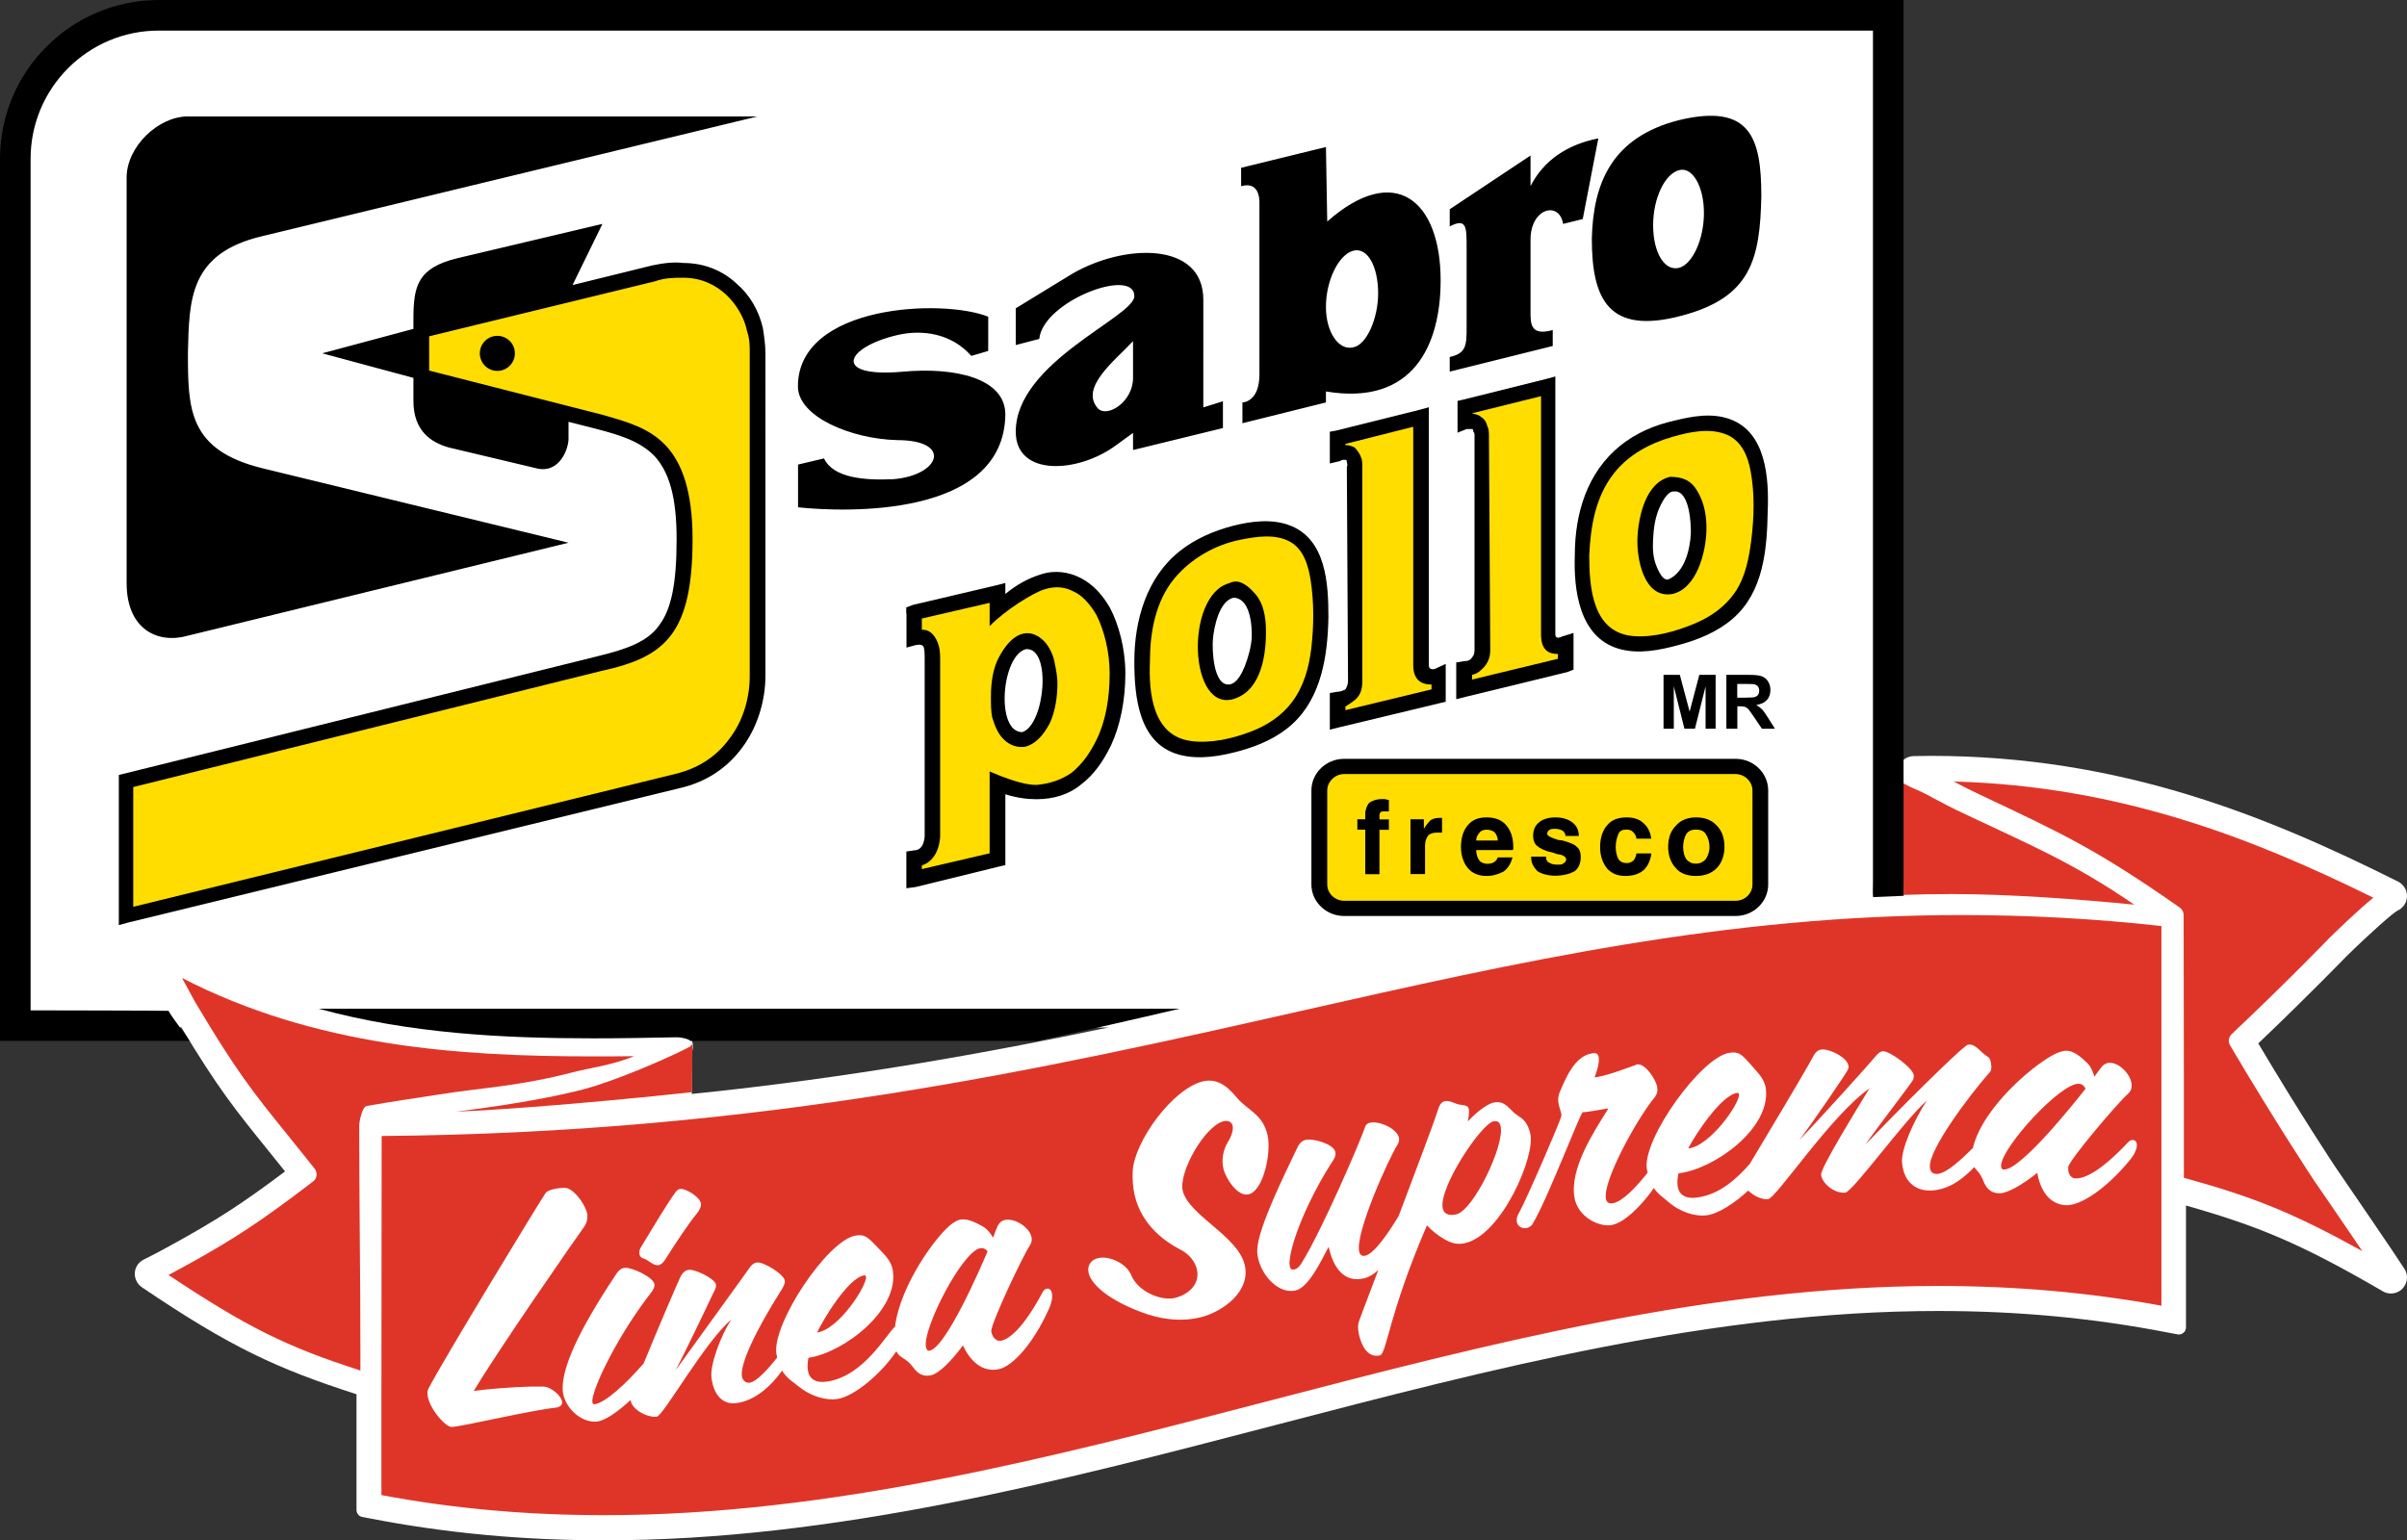 <?xml version="1.0" encoding="utf-8"?>
<!-- Generator: Adobe Illustrator 24.1.2, SVG Export Plug-In . SVG Version: 6.00 Build 0)  -->
<svg version="1.1" id="Layer_1" xmlns="http://www.w3.org/2000/svg" xmlns:xlink="http://www.w3.org/1999/xlink" x="0px" y="0px"
	 viewBox="0 0 203.77 130.44" style="enable-background:new 0 0 203.77 130.44;" xml:space="preserve">
<rect x="0" y="0" width="203.77" height="130.44" fill="#333333" stroke="none"/>
<style type="text/css">
	.st0{fill:none;stroke:#000000;stroke-width:3.046;stroke-miterlimit:10;}
	.st1{fill:none;stroke:#000000;stroke-width:3.016;stroke-miterlimit:10;}
	.st2{fill:#FFFFFF;}
	.st3{fill-rule:evenodd;clip-rule:evenodd;fill:#FFFFFF;}
	.st4{fill-rule:evenodd;clip-rule:evenodd;fill:#FFDD00;}
	.st5{fill:#FFDD00;}
	.st6{fill:#DF3528;}
	.st7{fill:#A7322B;}
	.st8{fill-rule:evenodd;clip-rule:evenodd;}
</style>
<path class="st0" d="M149.94,62.02"/>
<path class="st1" d="M149.25,58.2"/>
<path class="st2" d="M51.17,130.44c-6.93,0-13.44-0.61-19.89-1.86l-0.62-0.12c-0.28-0.05-0.48-0.3-0.48-0.59v-9.8
	c-6.71-2.17-10.57-3.92-18.17-9.06c-0.39-0.27-0.62-0.73-0.6-1.21c0.03-0.49,0.32-0.92,0.75-1.13c0.87-0.44,1.31-0.66,2.17-1.14
	c3.96-2.17,6.06-3.52,9.8-6.33c-0.41-0.51-1.43-1.78-1.43-1.78c-2.79-3.45-4.21-5.21-7.35-10.42H1.38c-0.33,0-0.6-0.27-0.6-0.6V13
	c0-7.03,5.72-12.75,12.75-12.75h146.41c0.33,0,0.6,0.27,0.6,0.6v73.41c0,0.39-0.02,0.8-0.07,1.23c0.1-0.01,0.2-0.01,0.3-0.02v-9.54
	c-0.11-0.25-0.15-0.53-0.09-0.8c0.12-0.62,0.67-1.09,1.31-1.1c0.5-0.01,0.99-0.02,1.48-0.02c16.06,0,28.5,5.12,39.55,10.65
	c0.47,0.24,0.77,0.73,0.75,1.25c-0.01,0.53-0.33,1-0.81,1.21c-0.35,0.17-2.26,1.85-4.3,3.85c-0.02,0.02-3.31,3.42-7.48,7.39
	c3.61,6.08,6.45,10.35,6.47,10.38l0.36,0.53c1.18,1.73,4.79,6.99,5.55,8.19c0.34,0.54,0.26,1.22-0.18,1.67
	c-0.25,0.26-0.61,0.41-0.97,0.41c-0.24,0-0.48-0.06-0.69-0.19c-7.04-4.1-10.65-5.55-16.66-7.26v10.32c0,0.18-0.08,0.35-0.22,0.46
	c-0.11,0.09-0.24,0.14-0.38,0.14c-0.04,0-0.07,0-0.11-0.01l-0.91-0.17c-6.28-1.22-12.62-1.81-19.36-1.81
	c-19.05,0-37.89,4.91-56.11,9.66C89.58,125.48,70.57,130.44,51.17,130.44z M58.55,92.64c13.31-1.35,25.13-3.5,35.3-5.63H40
	c3.72,0.28,7.23,0.33,10.21,0.33c2.49,0,4.97-0.04,7.06-0.09c0,0,0.04,0,0.05,0c0.62,0,1.14,0.4,1.3,1.02
	c0.07,0.29,0.04,0.58-0.06,0.85V92.64z"/>
<path class="st0" d="M149.94,62.02"/>
<path class="st3" d="M84.44,51.86v-1.66l-7.06,1.76v2.07c1.54-0.41,1.54,1.03,1.54,1.76v15c0,0,0,1.87-1.54,1.97v1.65l7.06-1.65
	v-6.52c6.18,2.8,10.16-2.38,10.16-9.21C94.59,50.83,90.4,45.75,84.44,51.86 M86.65,62.62c-1.21,0.31-2.21-1.35-2.21-3.62
	c0-2.28,0.99-4.35,2.21-4.65c1.21-0.31,2.21,1.24,2.21,3.52C88.85,60.14,87.86,62.31,86.65,62.62 M120.3,56.31v-21l-7.06,1.76v1.34
	c0.88-0.31,1.44,0,1.44,1.14l0.11,18.1c0,0.93-0.55,1.45-1.54,1.66v1.65l8.5-2.07l0.1-1.76C121.84,57.14,120.3,57.76,120.3,56.31
	 M104.63,45.13c-6.07,1.55-7.95,6-7.95,10.86c-0.11,5.38,1.43,8.69,7.84,7.04c6.06-1.56,7.17-5.28,7.28-10.76
	C111.92,47.1,110.82,43.59,104.63,45.13 M106.51,53.72c0,2.38-0.99,4.55-2.32,4.86c-1.1,0.31-2.21-1.34-2.21-3.72
	c0-2.49,1.1-4.56,2.32-4.86C105.52,49.69,106.62,51.34,106.51,53.72 M131.01,53.72v-21l-7.07,1.76v1.24
	c0.89-0.21,1.55,0.1,1.55,1.24v18.1c0,0.83-0.55,1.46-1.55,1.56v1.76l8.61-2.07v-1.75C132.55,54.56,131.01,55.17,131.01,53.72
	 M141.82,36.24c-6.07,1.45-7.83,6-7.94,10.76c-0.11,5.38,1.54,8.79,7.94,7.04c6.07-1.55,7.06-5.17,7.28-10.76
	C149.1,38.21,148,34.69,141.82,36.24 M141.49,49.69c-1.21,0.21-2.21-1.45-2.21-3.83c0-2.38,1-4.55,2.21-4.86
	c1.21-0.31,2.32,1.34,2.32,3.73C143.81,47.1,142.7,49.38,141.49,49.69"/>
<path class="st3" d="M35.67,27.96L55.3,23.1c6.07-1.45,8.94,3,8.83,6.83v27.31c0,3.72-2.1,7.76-6.73,8.89L10.62,77.52V66.14
	l40.16-9.93c5.3-1.34,7.17-2.9,7.17-10.55c0-7.66-3.09-8.79-7.17-9.93l-15.11-3.93V27.96"/>
<path class="st1" d="M149.25,58.2"/>
<path class="st4" d="M84.44,51.86v-1.66l-7.06,1.76v2.07c1.54-0.42,1.54,1.03,1.54,1.76v15c0,0,0,1.86-1.54,1.97v1.65l7.06-1.65
	v-6.52c6.18,2.79,10.16-2.38,10.16-9.21C94.59,50.82,90.4,45.75,84.44,51.86 M86.65,62.62c-1.21,0.31-2.21-1.35-2.21-3.62
	c0-2.28,0.99-4.35,2.21-4.65c1.21-0.31,2.21,1.24,2.21,3.52C88.85,60.14,87.86,62.31,86.65,62.62 M120.3,56.31v-21l-7.06,1.76v1.34
	c0.88-0.31,1.44,0,1.44,1.14l0.11,18.1c0,0.93-0.55,1.45-1.54,1.65v1.66l8.5-2.07l0.1-1.76C121.84,57.14,120.3,57.76,120.3,56.31
	 M104.63,45.13c-6.07,1.55-7.95,6-7.95,10.86c-0.11,5.38,1.43,8.69,7.84,7.04c6.06-1.55,7.17-5.28,7.28-10.76
	C111.92,47.1,110.82,43.58,104.63,45.13 M106.51,53.72c0,2.38-0.99,4.56-2.32,4.87c-1.1,0.31-2.21-1.34-2.21-3.72
	c0-2.49,1.1-4.56,2.32-4.86C105.52,49.69,106.62,51.34,106.51,53.72 M131.01,53.72v-21l-7.07,1.76v1.24
	c0.89-0.21,1.55,0.1,1.55,1.24v18.1c0,0.83-0.55,1.45-1.55,1.56v1.76l8.61-2.07v-1.75C132.55,54.55,131.01,55.17,131.01,53.72
	 M141.82,36.24c-6.07,1.45-7.83,6-7.94,10.76c-0.11,5.38,1.54,8.79,7.94,7.04c6.07-1.55,7.06-5.17,7.28-10.76
	C149.1,38.21,148,34.69,141.82,36.24 M141.49,49.69c-1.21,0.21-2.21-1.45-2.21-3.83c0-2.38,1-4.55,2.21-4.86
	c1.21-0.31,2.32,1.35,2.32,3.73C143.81,47.1,142.7,49.38,141.49,49.69"/>
<path class="st4" d="M35.67,27.96L55.3,23.1c6.07-1.45,8.94,3,8.83,6.83v27.31c0,3.72-2.1,7.76-6.73,8.89L10.62,77.52V66.14
	l40.16-9.93c5.3-1.34,7.17-2.89,7.17-10.55c0-7.66-3.09-8.79-7.17-9.93l-15.11-3.93V27.96"/>
<path class="st5" d="M113.78,64.91h33.17c1.15,0,2.11,0.92,2.11,2.03v7.96c0,1.13-0.96,2.03-2.11,2.03h-33.17
	c-1.15,0-2.1-0.9-2.1-2.03v-7.96C111.67,65.83,112.63,64.91,113.78,64.91"/>
<path class="st0" d="M149.94,62.02"/>
<path class="st6" d="M184.54,76.86c0.2,0.14,0.32,0.38,0.32,0.62c0,2.72,0,4.83,0.01,6.94c0.01,2.11,0.01,4.22,0.01,6.95v8.37
	c6.09,1.68,9.31,3.01,15.11,6.21c-1.74-2.57-4.06-5.95-4.1-6c-0.04-0.06-3.2-4.82-7.1-11.43c-0.18-0.31-0.12-0.7,0.13-0.94
	c4.51-4.25,8.19-8.05,8.22-8.09c0.67-0.66,2.48-2.41,3.78-3.47c-10.08-4.97-21.38-9.46-35.54-9.84c0.03,0.01,0.06,0.03,0.09,0.04
	c0.65,0.34,1.34,0.7,2.24,1.12C174.6,70.59,177.53,71.95,184.54,76.86z"/>
<path class="st7" d="M167.18,67.92c0.03,0.02,0.06,0.03,0.1,0.04C167.25,67.95,167.21,67.93,167.18,67.92z"/>
<path class="st6" d="M48.47,90.81c1.34-0.36,3.33-0.58,5.2-1.37c-1.47,0.02-1.99,0.02-3.47,0.02c-11.44,0-23.52-0.84-34.79-6.64
	c0.33,0.6,0.66,1.22,1.1,2.02c3.53,5.93,4.87,7.6,7.82,11.25c0.67,0.83,1.43,1.77,2.31,2.88c0.12,0.16,0.18,0.37,0.16,0.57
	c-0.03,0.21-0.13,0.39-0.29,0.51c-4.59,3.5-6.78,4.94-11.17,7.34c-0.43,0.24-0.76,0.41-1.08,0.58c6.64,4.41,9.96,6.07,16.25,8.09
	v-1.57c0-3.19-0.02-6.38-0.05-9.57c-0.02-3.2-0.05-6.4-0.05-9.59c0-0.37,0.26-1.61,0.63-1.67c2.22-0.4,4.43-0.7,6.15-0.98
	C40.78,92.11,43.89,92,48.47,90.81z"/>
<path class="st6" d="M58.31,88.69c-2.25,1.15-6.42,2.89-8.81,3.53c-4.65,1.21-10.42,1.84-10.89,1.92
	c8.03-0.34,19.96-1.65,19.96-1.65l0.05-4.1C58.54,88.52,58.44,88.63,58.31,88.69z"/>
<path class="st6" d="M180.68,76.61c-5.21-3.57-8.67-4.99-14.48-7.74c-0.88-0.41-1.55-0.76-2.18-1.1c-0.92-0.48-1.01-0.58-2.22-1.09
	c-0.14-0.06-0.95-0.48-1.03-0.6c0,1.72,0.07,6.9,0.07,9.71c1.48-0.05,2.96-0.08,4.47-0.08C170.16,75.72,175.81,76.13,180.68,76.61z"
	/>
<path class="st6" d="M169.63,99.04c1.42,0.09,6.05-5.72,6.93-6.85c-0.15-0.28-0.33-0.4-0.57-0.41c-1.53-0.1-6.48,5.31-6.58,6.89
	C169.39,98.89,169.46,99.03,169.63,99.04z"/>
<path class="st6" d="M147.22,92.67c-0.01-0.08-0.07-0.13-0.15-0.12c-1.36,0.17-3.59,3.6-4.15,4.7
	C144.77,97.08,147.32,93.39,147.22,92.67z"/>
<path class="st6" d="M78.7,114.38c1.4-0.28,4.35-7.09,4.91-8.42c-0.21-0.23-0.42-0.3-0.66-0.25c-1.5,0.31-4.87,6.82-4.56,8.37
	C78.44,114.3,78.54,114.42,78.7,114.38z"/>
<path class="st6" d="M51.17,128.31c19.12,0,38-4.92,56.26-9.68c18.35-4.78,37.33-9.73,56.65-9.73l0,0c6.56,0,12.78,0.55,18.9,1.67
	V78.42c-5.71-0.63-11.28-0.93-16.93-0.93c-19.97,0-37.54,3.97-56.14,8.17C88.57,90.48,64.39,95.94,32.33,96.2
	c-0.01,0.02-0.01,0.03-0.02,0.05c0,0.05,0,0.11,0,0.19c0,4.28-0.01,7.48-0.01,10.68c-0.01,3.2-0.01,6.4-0.01,10.66v8.83
	C38.41,127.76,44.6,128.31,51.17,128.31z M132.04,92.5c0.52-1.22,1.26-3.07,2.75-3.3c0.3-0.05,0.49,0,0.55,0.31
	c0.08,0.45-0.14,1.2-0.35,1.73c0.08-0.01,0.13-0.02,0.21-0.03c1.14-0.2,2.85-0.89,3.24-1.01c0.05-0.04,0.1-0.05,0.15-0.06
	c0.69-0.12,1.59,1.28,1.7,1.89c0.06,0.32,0,0.63-0.2,0.88c-1.46,1.76-4.41,7.06-4.14,8.6c0.06,0.34,0.3,0.44,0.61,0.38
	c0.82-0.15,1.99-1.4,2.92-2.58c-0.02-0.12-0.05-0.23-0.07-0.37c-0.32-2.54,4.61-9.43,7.01-9.79c0.77-0.1,0.99,0.07,1.9,1.12
	c0.38,0.47,1.05,1.03,1.17,1.91c0.43,3.39-4.35,6.79-7.31,7.17c-0.03,0-0.06,0.01-0.08,0.01c-0.09,0.39-0.12,0.75-0.08,1.04
	c0.09,0.72,0.58,1.15,1.65,1.01c1.93-0.24,3.43-1.67,4.47-2.86c1.32-2.21,4.62-7.7,5.4-9.16c0.2-0.36,0.46-0.53,0.79-0.52
	c0.65,0,2.1,0.7,2.16,1.42c0.01,0.11-0.02,0.22-0.07,0.33c-0.15,0.3-3.04,4.57-4.09,5.91c1.42-1.43,6.08-6.61,6.55-7.19
	c0.18-0.19,0.34-0.31,0.52-0.32c0.59-0.02,2.56,1.43,2.62,2.05c0,0.11-0.02,0.21-0.04,0.33c-0.1,0.25-2.96,3.95-4.06,5.52
	c2.17-2.27,8.19-8.34,8.7-8.46c0.03,0,0.06,0,0.08,0c0.57-0.05,1,0.69,1.55,1.01c0.22,0.1,0.31,0.45,0.32,0.74
	c0.04,0.21-0.01,0.46-0.08,0.54c-1.9,2.15-5.22,6.65-5.11,8.07c0.02,0.48,0.3,0.61,0.65,0.59c0.79-0.07,2-1.22,2.99-2.19
	c0.85-3.62,5.69-7.55,7.31-8.12c0.22-0.07,0.44-0.13,0.65-0.12c0.43,0.02,0.93,0.27,1.64,0.97c0.26,0.2,0.53,0.65,0.68,1.23
	c0.33-0.47,0.57-0.77,0.68-0.9c0.2-0.2,0.42-0.3,0.69-0.28c0.86,0.05,1.85,1.14,1.79,2c-0.01,0.24-0.11,0.45-0.31,0.63
	c-0.8,0.68-5.02,5.64-5.06,6.21c-0.04,0.65,0.29,0.93,0.59,0.95c0.75,0.05,2.14-0.57,4.48-3.06c0.14-0.15,0.28-0.2,0.42-0.19
	c0.19,0.01,0.34,0.18,0.32,0.48c-0.02,0.32-0.21,0.8-0.71,1.36c-1.87,2.25-4.06,3.76-5.33,3.68c-1.5-0.1-2.17-1.46-2.39-2.74
	c-1.25,1-2.57,1.78-3.27,1.73c-0.45-0.03-0.98-0.17-1.33-1.13c-0.22-0.56-0.53-0.8-0.74-1.08c-1.4,1.46-2.53,1.89-3.51,1.97
	c-1.53,0.11-2.49-0.82-2.6-2.4c-0.07-1.05,0.91-3.38,2.1-5.21c-2,1.78-6.28,7.75-6.92,7.8c-0.97,0.07-1.98-0.84-2.03-1.53
	c-0.03-0.59,2.9-5.34,4.09-7.3c-3.3,2.32-7.89,9.32-8.59,9.38c-0.57,0.04-1.23-0.29-1.67-0.73c-1.19,1.1-2.55,1.98-3.55,2.1
	c-0.91,0.11-2.21-0.26-3.21-1.14c-0.39-0.34-0.86-0.63-1.23-1.17c-1.05,1.5-2.5,2.94-3.58,3.13c-1.09,0.19-2.86-0.7-3.14-2.32
	c-0.43-2.44,1.64-5.59,2.88-7.56c-0.77,0.13-1.88,0.33-2.18,0.33c-0.19,0.01-2.97,7.33-4.22,9.41c-0.12,0.24-0.34,0.36-0.56,0.4
	c-0.34,0.06-0.74-0.15-0.8-0.52c-0.04-0.21,0-0.46,0.17-0.74c0.66-1.19,3.54-7.84,3.6-8.24c-0.01-0.05,0.01-0.11,0-0.16
	c-0.04-0.24-0.17-0.52-0.23-0.86C131.89,93.21,131.88,92.86,132.04,92.5z M110.53,96.53c0.63-0.15,2.35,0.34,2.51,1
	c0.05,0.21,0.02,0.43-0.16,0.7c-2.22,3.42-3.57,6.96-3.7,8.51c-0.04,0.2-0.01,0.39,0.02,0.52c0.05,0.21,0.15,0.29,0.39,0.24
	c0.16-0.04,0.37-0.17,0.55-0.46c1.78-2.81,5.17-10.75,5.43-11.62c0.04-0.17,0.21-0.3,0.39-0.34c0.76-0.18,2.27,0.45,2.47,1.26
	c0.04,0.18,0.01,0.38-0.13,0.61c-0.72,1.14-3.61,7.49-3.23,9.06c0.07,0.26,0.24,0.39,0.5,0.33c0.77-0.17,1.96-1.91,2.84-3.37
	c1.61-4.25,3.19-8.49,3.29-8.87c0.14-0.53,0.33-0.79,0.62-0.85c0.24-0.05,0.5,0.03,0.84,0.17c0.58,0.26,1.08,0.04,1.19,0.51
	c0.05,0.24-0.04,0.81-0.08,1.04c0.57-0.65,1.58-1.48,2.18-1.6c0.97-0.21,1.31,0.57,1.86,0.97c0.37,0.31,0.95,0.43,1.24,1.66
	c0.46,1.85-2.4,8.59-5.55,9.28c-0.68,0.15-1.22-0.04-1.79-0.38c-0.51-0.3-1-0.69-1.41-1.13c-3.31,7.69-3.39,10.87-3.99,11.01
	c-1,0.22-1.54-0.76-1.77-1.79c-0.09-0.42-0.1-0.83,0.01-1.1c0.09-0.26,0.75-2.02,1.63-4.33c-0.38,0.34-0.77,0.58-1.15,0.68
	c-1.85,0.48-2.68-1.1-3.01-2.48c-0.01-0.05-0.02-0.1-0.04-0.18c-0.52,0.96-1.64,3.41-2.76,3.69c-1.38,0.36-2.82-1.12-3.19-2.63
	c-0.07-0.29-0.11-0.55-0.09-0.84c0.06-1.81,2.31-6.35,3.37-8.57C109.99,96.8,110.24,96.6,110.53,96.53z M92.93,106.55
	c0.97-0.24,2.43,0.43,2.84,1.44c0.61,1.48,2.67,2.2,3.71,1.92c1.12-0.28,2.15-1.16,1.84-2.44c-0.16-0.65-0.65-1.28-1.43-1.67
	c-1.2-0.62-3.2-1.99-3.82-4.53c-0.15-0.63-0.21-1.3-0.18-2.09c0.15-2.56,3.4-6.98,5.93-7.6c1.02-0.25,1.9,0.17,2.85,1.33
	c0.94,1.13,2.2,1.4,2.63,3.18c0.35,1.44-0.31,4.73-1.59,5.05c-0.95,0.23-1.95-1.38-2.13-2.14c-0.22-0.89,0.02-1.72,0.4-2.34
	c0.32-0.52,0.44-1.02,0.37-1.34c-0.08-0.31-0.37-0.46-0.76-0.37c-1.62,0.4-3.84,4.37-3.46,5.89c0.51,2.09,4.65,3.82,5.24,6.26
	c0.55,2.24-1.85,4-3.76,4.46c-1.33,0.33-2.9,0.26-4.53-0.28c-3.14-1.09-4.67-2.46-4.92-3.48C92.01,107.19,92.35,106.69,92.93,106.55
	z M54.27,105.6c1.09-1.8,2.21-3.66,2.9-4.62c0.15-0.2,0.28-0.29,0.44-0.3c0.49-0.03,1.69,0.72,1.73,1.26
	c0.02,0.24-0.1,0.52-0.35,0.83c-0.63,0.74-1.88,2.63-2.63,3.82c-0.1,0.17-0.34,0.54-0.69,0.56c-0.03,0-0.05,0-0.11-0.02
	c-0.33-0.03-0.74-0.46-1.06-0.55c-0.14-0.02-0.36-0.16-0.38-0.46C54.11,105.98,54.15,105.82,54.27,105.6z M52.91,107.36
	c0.59-0.04,2.51,0.83,2.5,1.45c-0.01,0.19-0.08,0.38-0.28,0.64c-2.88,3.7-4.98,8.13-4.99,9.21c0.01,0.16,0.07,0.26,0.15,0.26
	c0.91-0.06,2.74-1.78,4.2-3.46c1.18-2.9,2.91-6.91,3.09-7.28c0.22-0.46,0.47-0.62,0.74-0.65c0.51-0.06,2.23,0.75,2.29,1.26
	c0.01,0.11,0,0.24-0.07,0.39c-0.2,0.43-2.43,5.12-3.34,6.85c1.62-2.24,5.88-8.12,6.32-8.76c0.19-0.24,0.37-0.34,0.58-0.36
	c0.53-0.06,2.28,0.99,2.34,1.55c0.02,0.18-0.06,0.41-0.24,0.7c-2.35,3.71-3.51,6.33-3.4,7.35c0.04,0.35,0.32,0.64,0.66,0.58
	c0.57-0.06,1.54-1.12,2.34-2.14c-0.02-0.1-0.05-0.18-0.07-0.29c-0.4-2.52,4.29-9.58,6.67-10.02c0.77-0.13,0.99,0.03,1.95,1.05
	c0.4,0.45,1.09,1,1.23,1.87c0.55,3.38-4.11,6.94-7.06,7.41c-0.03,0.01-0.06,0.01-0.08,0.02c-0.07,0.39-0.1,0.75-0.05,1.04
	c0.11,0.72,0.62,1.13,1.68,0.96c3.09-0.5,4.95-3.99,5.69-4.63c0,0,0.01,0,0.01-0.01c0.44-3.57,3.6-7.88,4.89-8.77
	c0.2-0.12,0.39-0.25,0.6-0.29c0.42-0.09,0.96,0.02,1.83,0.51c0.3,0.13,0.68,0.49,0.98,1.01c0.19-0.53,0.34-0.89,0.42-1.05
	c0.14-0.25,0.33-0.4,0.59-0.45c0.84-0.17,2.08,0.62,2.25,1.47c0.04,0.24,0.01,0.46-0.14,0.68c-0.59,0.87-3.38,6.76-3.27,7.31
	c0.13,0.63,0.53,0.83,0.82,0.77c0.74-0.15,1.92-1.11,3.53-4.12c0.1-0.19,0.22-0.26,0.35-0.29c0.18-0.04,0.38,0.09,0.43,0.38
	c0.07,0.32,0,0.83-0.33,1.5c-1.21,2.66-2.94,4.69-4.18,4.94c-1.48,0.3-2.48-0.84-3.02-2.02c-0.95,1.29-2.02,2.39-2.7,2.53
	c-0.45,0.09-1,0.09-1.58-0.75c-0.54-0.73-1.1-0.7-1.36-1.28c-1.22,1.83-3.5,3.8-4.98,4.04c-0.9,0.15-2.21-0.19-3.25-1.03
	c-0.46-0.38-1.02-0.68-1.44-1.37c-0.99,1.39-2.38,2.58-3.89,2.75c-1.17,0.16-1.93-0.76-2.09-2.17c-0.12-1.1,0.77-3.5,1.67-4.9
	c-2.27,1.94-5.74,8.15-6.3,8.22c-0.85,0.09-2.13-0.63-2.21-1.4c0-0.01,0-0.01,0-0.02c-1.04,0.96-2.16,1.79-2.92,1.84
	c-1.4,0.09-2.85-1.37-2.84-2.83c0.01-1.78,1.22-4.67,4.46-9.55C52.38,107.53,52.64,107.38,52.91,107.36z M36.25,117.64
	c1.01-2.04,9.62-16.19,9.94-16.61c0.21-0.3,1.04-0.43,1.61-0.44c0.78-0.02,1.92,1.63,1.93,2.38c0,0.32-0.07,0.62-0.28,0.92
	c-0.52,0.71-7.29,10.44-9.34,13.9c1.1-0.16,3.38-0.34,4.84-0.37c0.46-0.01,0.83,0.01,1.08,0c0.73,0.07,1.55,0.86,1.56,1.34
	c0,0.21-0.15,0.38-0.5,0.44c-2.26,0.24-8.02,1.62-8.85,1.64l-0.03,0c-0.57-0.04-2-1.73-2.02-2.81
	C36.17,117.91,36.2,117.77,36.25,117.64z"/>
<path class="st6" d="M73.31,108.11c-0.01-0.08-0.08-0.12-0.15-0.11c-1.36,0.22-3.46,3.72-3.99,4.84
	C71.01,112.6,73.43,108.83,73.31,108.11z"/>
<path class="st6" d="M123.27,102.84c1.47-0.32,4.12-5.86,3.77-7.46c-0.07-0.32-0.24-0.5-0.61-0.42c-1.05,0.23-4.67,5.64-4.29,7.38
	C122.24,102.76,122.59,102.99,123.27,102.84z"/>
<path class="st0" d="M149.94,62.02"/>
<path d="M112.58,61.79v-0.83v-1.65v-0.62l0.55-0.1c0.33,0,0.55-0.1,0.77-0.21c0.12-0.21,0.22-0.41,0.22-0.73l-0.1-18.1
	c0.1-0.2,0-0.31,0-0.41c0-0.1,0-0.2-0.12-0.2h-0.11c-0.11,0-0.22,0-0.33,0.1l-0.88,0.21v-0.83v-1.34v-0.52l0.55-0.1l7.06-1.76
	l0.77-0.21v0.83v21c0,0.52,0.55,0.31,0.55,0.31l0.88-0.41v0.93v1.76v0.52l-0.44,0.1l-8.61,2.07L112.58,61.79 M113.9,60.14l7.29-1.76
	v-0.41c-0.66,0-1.55-0.21-1.55-1.66V36.14l-5.74,1.45v0.1c0.33,0,0.55,0.1,0.77,0.2c0.22,0.21,0.44,0.52,0.55,0.83
	c0.11,0.21,0.11,0.52,0.11,0.93v18c0,0.62-0.11,1.14-0.55,1.56c-0.22,0.2-0.55,0.41-0.88,0.62V60.14"/>
<path d="M123.28,59.21v-0.83v-1.76V56.1l0.66-0.11c0.34,0,0.56-0.1,0.67-0.31c0.11-0.1,0.22-0.31,0.22-0.62v-18.1
	c0-0.21,0-0.31-0.11-0.42c0-0.1,0-0.21-0.11-0.21h-0.11h-0.33l-0.78,0.31v-0.93v-1.24v-0.52l0.45-0.1l7.06-1.76l0.77-0.21v0.82v21
	c0,0.52,0.55,0.21,0.55,0.21l0.99-0.31v0.94v1.75v0.42l-0.55,0.21l-8.5,2.07L123.28,59.21 M124.61,57.55l7.28-1.76v-0.41
	c-0.67,0-1.43-0.21-1.43-1.66V33.55L124.61,35c0.33,0.1,0.55,0.1,0.77,0.31c0.33,0.21,0.44,0.42,0.55,0.83
	c0.12,0.2,0.12,0.52,0.12,0.83l0.11,18.1c0,0.62-0.22,1.14-0.66,1.56c-0.22,0.21-0.44,0.42-0.88,0.52V57.55"/>
<path d="M78.04,52.38v0.94c0.66,0,1,0.41,1.22,0.83c0.33,0.62,0.33,1.24,0.33,1.66v15c0,0,0,1.97-1.55,2.48v0.31l5.74-1.34v-6v-0.93
	l0.99,0.41c1.1,0.41,2.1,0.73,2.98,0.73c1.1-0.1,2.1-0.42,2.98-1.04c0.88-0.72,1.55-1.65,2.1-2.79c0.77-1.55,1.11-3.52,1.11-5.59
	c0-1.86-0.45-3.62-1.11-4.96c-0.55-0.94-1.21-1.66-1.88-1.97c-0.77-0.41-1.54-0.52-2.54-0.21c-0.99,0.31-3.31,1.76-4.63,3.11v-1.97
	L78.04,52.38 M76.72,51.96v-0.52l0.55-0.21l7.06-1.66l0.78-0.2v0.83v0.1c0.99-0.82,1.98-1.34,2.98-1.65
	c1.21-0.41,2.43-0.21,3.42,0.31c1,0.52,1.77,1.34,2.44,2.48c0.77,1.45,1.32,3.52,1.32,5.59c0,2.28-0.44,4.44-1.22,6.1
	c-0.66,1.35-1.44,2.48-2.54,3.31c-0.99,0.83-2.31,1.24-3.75,1.24c-0.77,0-1.65-0.1-2.65-0.42v5.49v0.51l-0.44,0.1l-7.17,1.76
	l-0.77,0.1v-0.83v-1.76v-0.52l0.66-0.1c0.89,0,0.89-1.24,0.89-1.24v-15c0-0.31,0-0.83-0.11-1.03c-0.11-0.11-0.22-0.2-0.66-0.11
	l-0.77,0.21v-0.83V51.96 M86.54,62c1.91-0.6,2.52-7.16,0.33-7.03C84.79,55.45,84.25,62,86.54,62 M86.76,63.24
	c-0.11,0-1.01,0.2-1.88-0.72c-0.41-0.45-0.66-1.04-0.88-1.76c-0.11-0.52-0.11-1.14-0.11-1.76c0-1.24,0.18-2.4,0.66-3.31
	c1.1-2.1,2.21-2.07,2.43-2.07c0.55,0,1.1,0.31,1.55,0.83c0.33,0.42,0.66,1.04,0.77,1.76c0.11,0.52,0.22,1.14,0.22,1.65
	c0,1.24-0.22,2.48-0.66,3.41C88.3,62.31,87.64,63.03,86.76,63.24"/>
<path d="M96.03,56c0-3.47,1.04-7.12,3.86-9.34c1.32-1.05,2.9-1.72,4.52-2.14c1.51-0.38,3.23-0.6,4.72-0.05
	c3.15,1.15,3.33,4.98,3.33,7.8c-0.06,3.2-0.57,6.77-3.05,9.04c-1.24,1.14-2.83,1.83-4.45,2.28c-1.64,0.45-3.45,0.77-5.13,0.32
	C96.39,62.98,96.03,59,96.03,56 M97.35,56c-0.11,2.63,0.21,6.31,3.46,6.75c1.68,0.23,3.54-0.2,5.1-0.8c1.36-0.52,2.6-1.33,3.48-2.51
	c0.99-1.32,1.43-2.93,1.62-4.54c0.22-1.87,0.24-3.87-0.05-5.74c-0.19-1.22-0.58-2.64-1.74-3.28c-1.25-0.7-2.9-0.44-4.23-0.17
	c-2.16,0.44-4.18,1.6-5.59,3.3C97.82,50.94,97.35,53.56,97.35,56 M104.08,49.38c0.89-0.46,1.72,0.37,2.24,0.98
	c0.65,0.77,0.83,1.91,0.85,2.89c0.04,2.05-0.33,5.09-2.6,5.9C100.63,60.56,100.26,50.4,104.08,49.38 M104.41,50.62
	c-1.21,0.29-1.64,2.51-1.73,3.52c-0.07,0.79,0.01,3.99,1.41,3.82c0.64-0.08,1.09-1.03,1.29-1.54c0.3-0.79,0.54-1.62,0.59-2.47
	C106,52.94,105.83,50.62,104.41,50.62"/>
<path d="M133.32,47c0-3.51,1.04-7,3.86-9.27c1.32-1.06,2.89-1.73,4.53-2.1c1.53-0.38,3.19-0.69,4.72-0.14
	c3.1,1.1,3.33,5.03,3.22,7.8c-0.06,3.23-0.35,6.85-2.97,9.11c-1.29,1.11-2.9,1.77-4.53,2.21c-1.64,0.45-3.44,0.82-5.11,0.33
	C133.69,53.97,133.21,49.94,133.32,47 M134.54,47c0,2.78,0.28,6.6,3.77,6.87c1.72,0.13,3.6-0.41,5.17-1.07
	c1.34-0.56,2.55-1.41,3.38-2.61c0.91-1.3,1.22-3,1.41-4.54c0.23-1.89,0.28-3.84-0.06-5.72c-0.23-1.26-0.73-2.54-1.98-3.1
	c-1.44-0.63-3.19-0.26-4.63,0.16c-1.94,0.55-3.79,1.54-5.03,3.17C135.06,42.12,134.66,44.58,134.54,47 M141.38,40.38
	c1.04,0,1.76,0.27,2.31,1.2c0.61,1.02,0.81,2.21,0.77,3.39c-0.05,1.78-0.8,4.85-2.87,5.33c-2.43,0.43-3.03-2.99-2.97-4.69
	C138.69,43.82,139.29,40.87,141.38,40.38 M141.71,41.62c-0.5-0.04-0.93,0.77-1.11,1.13c-0.38,0.74-0.56,1.6-0.62,2.43
	c-0.06,0.71-0.1,1.53,0.08,2.23c0.07,0.33,0.61,1.92,1.22,1.64c1.34-0.62,1.79-2.51,1.86-3.85
	C143.17,44.4,143.04,41.47,141.71,41.62"/>
<path class="st8" d="M62.37,24.03c-1.1-1.04-2.65-1.76-4.52-1.76c-0.78-0.1-1.66,0-2.65,0.21l-6.73,1.66L51,18.96l-12.25,2.9
	C35.33,22.68,35,24.24,35,27.03v0.82l-7.72,2.07L35,32v1.96c0,2.58,1.55,3.52,2.98,3.93l7.4,1.76c1.98,0.52,2.75-1.65,2.75-2.48
	v-1.45l2.43,0.62c1.98,0.52,3.64,1.04,4.85,2.28c1.22,1.34,1.87,3.41,1.87,7.03c0,3.73-0.44,5.89-1.43,7.24
	c-0.99,1.45-2.75,2.07-5.29,2.69L10.5,65.52l-0.44,0.1v12.72l0.77-0.21l46.68-11.38c2.32-0.52,4.08-1.76,5.3-3.41
	c1.33-1.76,1.99-4.03,1.99-6.1V29.93c0-0.72-0.11-1.45-0.22-2.17C64.24,26.31,63.47,24.96,62.37,24.03 M63.47,57.24
	c0,1.86-0.55,3.83-1.77,5.38c-0.99,1.34-2.42,2.38-4.41,2.89L11.28,76.79V66.65l39.62-9.83c2.87-0.62,4.74-1.45,5.96-3.1
	c1.21-1.65,1.77-4.14,1.77-8.07c0-4.04-0.89-6.41-2.21-7.86c-1.43-1.55-3.31-2.07-5.52-2.69l-14.57-3.72v-2.9l19.09-4.65
	c0.88-0.31,1.66-0.31,2.43-0.31c1.54,0,2.75,0.62,3.64,1.45c0.88,0.83,1.54,1.97,1.76,3.1c0.22,0.62,0.22,1.24,0.22,1.76V57.24z
	 M76.38,31.48c-5.96,0.52-4.85-2.06-0.44-3.1c2.21-0.52,4.64-0.11,6.29,1.76l1.43-0.42v-2.9c-3.86-1.55-16.11-1.03-16.11,5.9
	c0,2.58,4.52,4.45,8.39,4.55c4.75,0,3.64,3-0.33,3.31c-2.42,0.11-5.07-0.1-5.85-1.76l-2.2,0.52v3.62
	c3.97,0.42,17.43,0.93,17.55-7.86C85.1,32,80.8,31.07,76.38,31.48 M15.91,53.83l32.22-7.87L22.2,39.65
	c-6.29-1.55-6.29-5.07-6.29-9.82c0.11-4.45,0.11-8.38,6.29-9.83L64.13,9.86H15.91c-2.54,0-5.19,2.59-5.19,5.17v34.35
	C10.72,53.31,13.37,54.56,15.91,53.83 M112.36,18.76l-0.11-6.31l-7.18,1.76v1.56c1.44-0.42,1.55,0.93,1.55,1.34v14.59
	c0,2.38-1.44,2.38-1.44,2.38v1.76l7.07-1.76v-0.93c7.39,1.24,9.71-3.93,9.71-9.41C121.96,17,118.1,13.69,112.36,18.76 M114.57,29.41
	c-1.21,0.31-2.32-1.24-2.32-3.42c0-2.27,1.1-4.45,2.32-4.76c1.21-0.31,2.1,1.35,2.1,3.62C116.66,27.03,115.67,29.21,114.57,29.41
	 M142.15,10.17c-5.73,1.45-7.28,5.38-7.39,10.04c0,5.17,1.44,8.17,7.62,6.52c5.85-1.55,6.62-4.76,6.73-10.14
	C149.1,11.72,148.22,8.72,142.15,10.17 M142.15,22.68c-1.21,0.31-2.2-1.24-2.2-3.62c0-2.27,0.99-4.34,2.2-4.65
	c1.11-0.31,2.1,1.35,2.1,3.62C144.25,20.31,143.26,22.38,142.15,22.68 M101.87,25.38c0-4.96-6.73-4.76-11.14-2.17l-4.74,2.9v3.11
	l1.99-0.52c0.33-3.21,8.05-6.11,8.05-3.62c0,1.76-10.04,5.58-10.04,11.48c0,3.83,5.29,3.52,8.5,1.14l1.43-1.04v1.45l7.61-1.86v-2.27
	l-1.66,0.52V25.38z M95.92,32c0,2.06-2.21,3.41-2.98,2.58c-1.55-1.76,1.43-4.03,2.98-5.69V32z M129.57,15.76v-2.59l-6.84,4.55v1.45
	c1.43-0.72,1.43,0,1.43,1.86v6.62c0,1.55,0,2.27-1.43,2.58v1.24l8.72-2.17v-1.35c-1.88,0.52-1.88-0.52-1.88-1.55v-6.1
	c0-2.69,2.43-3.31,2.76-1.34l1.66-0.41l1.32-6.83C132.66,12.24,130.68,13.59,129.57,15.76 M42.1,28.44c-0.82,0-1.48,0.67-1.48,1.48
	c0,0.82,0.66,1.49,1.48,1.49s1.49-0.67,1.49-1.49C43.59,29.1,42.92,28.44,42.1,28.44"/>
<path d="M113.79,64.26c-1.52,0-2.77,1.2-2.77,2.68v7.96c0,1.47,1.25,2.67,2.77,2.67h33.14c1.52,0,2.76-1.2,2.76-2.67v-7.96
	c0-1.48-1.24-2.68-2.76-2.68H113.79z M112.36,74.9v-7.96c0-0.75,0.66-1.39,1.43-1.39h33.14c0.77,0,1.43,0.64,1.43,1.39v7.96
	c0,0.76-0.64,1.38-1.43,1.38h-33.14C113.01,76.28,112.36,75.66,112.36,74.9"/>
<path d="M115.58,74.02v-3.76h-0.67v-0.88h0.67v-0.44c0-0.4,0.15-0.72,0.32-0.95c0.24-0.16,0.6-0.32,1.08-0.32h0.23
	c0.11,0,0.21,0.07,0.37,0.07v0.97h-0.37c-0.16,0-0.27,0-0.32,0.07c-0.07,0.05-0.11,0.17-0.11,0.26v0.35h0.8v0.88h-0.8v3.76H115.58z
	 M119.41,74.02v-4.64h1.13v0.81c0.19-0.33,0.39-0.53,0.55-0.72c0.23-0.16,0.51-0.21,0.84-0.21h0.04h0.11v1.25h-0.44
	c-0.28,0-0.56,0.07-0.72,0.23c-0.16,0.21-0.28,0.49-0.28,0.84v2.44H119.41z M126.8,72.61h1.24c-0.12,0.49-0.37,0.92-0.76,1.2
	c-0.4,0.21-0.88,0.37-1.43,0.37c-0.65,0-1.2-0.21-1.57-0.65c-0.39-0.44-0.6-1.11-0.6-1.8c0-0.79,0.21-1.43,0.6-1.87
	c0.37-0.44,0.88-0.64,1.57-0.64c0.71,0,1.27,0.21,1.64,0.64c0.39,0.44,0.62,1.04,0.62,1.87v0.16c0,0.05-0.07,0.1-0.07,0.1h-3.07
	c0,0.39,0.12,0.67,0.27,0.88c0.11,0.16,0.39,0.28,0.67,0.28c0.21,0,0.44-0.05,0.53-0.12C126.57,72.98,126.72,72.82,126.8,72.61
	 M124.97,71.18h1.83c0-0.28-0.12-0.49-0.24-0.67c-0.16-0.16-0.44-0.25-0.71-0.25c-0.26,0-0.49,0.09-0.6,0.25
	C125.09,70.7,124.97,70.91,124.97,71.18 M129.63,72.54h1.25c0,0.22,0.07,0.44,0.24,0.49c0.16,0.12,0.37,0.19,0.71,0.19
	c0.28,0,0.44,0,0.53-0.12c0.18-0.07,0.23-0.23,0.23-0.33c0-0.16-0.23-0.39-0.72-0.43c-0.21-0.07-0.39-0.12-0.49-0.16
	c-0.6-0.12-1.04-0.35-1.27-0.56c-0.2-0.16-0.32-0.48-0.32-0.83c0-0.49,0.16-0.87,0.48-1.13c0.28-0.28,0.84-0.44,1.38-0.44
	c0.65,0,1.13,0.16,1.48,0.44c0.33,0.25,0.53,0.64,0.53,1.13h-1.13c0-0.21-0.11-0.32-0.23-0.44c-0.16-0.09-0.39-0.16-0.6-0.16
	c-0.28,0-0.44,0-0.56,0.11c-0.09,0.05-0.16,0.21-0.16,0.32c0,0.16,0.33,0.32,0.93,0.51c0.11,0,0.27,0.04,0.34,0.04
	c0.6,0.16,1.04,0.32,1.24,0.55c0.23,0.16,0.33,0.48,0.33,0.87c0,0.49-0.16,0.92-0.53,1.2c-0.39,0.21-0.94,0.37-1.64,0.37
	c-0.6,0-1.15-0.16-1.48-0.37c-0.34-0.35-0.55-0.71-0.55-1.2V72.54z M138.54,72.27h1.26c-0.07,0.6-0.32,1.11-0.67,1.43
	c-0.37,0.32-0.92,0.48-1.52,0.48c-0.67,0-1.16-0.21-1.53-0.6c-0.4-0.49-0.62-1.08-0.62-1.85c0-0.79,0.22-1.43,0.62-1.87
	c0.37-0.44,0.92-0.64,1.63-0.64c0.6,0,1.09,0.16,1.41,0.48c0.35,0.28,0.6,0.76,0.67,1.32h-1.26c0-0.23-0.16-0.44-0.28-0.56
	c-0.09-0.12-0.32-0.21-0.53-0.21c-0.35,0-0.59,0.09-0.71,0.37c-0.12,0.28-0.23,0.67-0.23,1.11c0,0.44,0.12,0.81,0.23,1.03
	c0.16,0.21,0.37,0.33,0.71,0.33c0.21,0,0.37-0.07,0.49-0.16C138.38,72.82,138.5,72.54,138.54,72.27 M142.49,71.73
	c0,0.44,0.11,0.81,0.27,1.03c0.21,0.26,0.49,0.38,0.81,0.38c0.32,0,0.6-0.12,0.83-0.38c0.16-0.22,0.32-0.59,0.32-1.03
	c0-0.44-0.12-0.83-0.32-1.11c-0.17-0.28-0.51-0.37-0.83-0.37c-0.32,0-0.6,0.09-0.81,0.37C142.6,70.91,142.49,71.29,142.49,71.73
	 M141.22,71.73c0-0.79,0.23-1.39,0.67-1.82c0.37-0.44,0.97-0.69,1.68-0.69c0.72,0,1.32,0.21,1.71,0.64
	c0.48,0.44,0.71,1.08,0.71,1.87c0,0.69-0.23,1.36-0.67,1.8c-0.44,0.44-1.03,0.65-1.75,0.65c-0.71,0-1.32-0.21-1.68-0.65
	C141.45,73.09,141.22,72.43,141.22,71.73"/>
<path class="st1" d="M149.25,58.2"/>
<path d="M57.28,87.84c0.28-0.01,1.03,0.12,1.16,0.31h29.33c4.16-0.89,8.18-1.81,12.09-2.73H26.97c7.72,2.11,15.62,2.51,23.24,2.51
	C52.56,87.93,54.91,87.89,57.28,87.84z"/>
<path d="M2.59,88.15h13.45c-0.47-0.76-1.21-1.6-1.78-2.55c-0.01-0.02-11.67-0.04-11.67-0.04V13.45c0-6,4.86-10.86,10.85-10.86
	h145.12v72.12c0,0.49-0.03,0.86,0.01,1.26c0.87-0.04,1.71-0.08,2.59-0.11c-0.04-0.45-0.01-0.7-0.01-1.15V2.59V0h-2.59H13.45
	C6.03,0,0,6.03,0,13.45v72.11v2.59H2.59z"/>
<g>
	<path d="M140.83,61.71v-4.56h1.38l0.83,3.11l0.82-3.11h1.38v4.56h-0.85v-3.59l-0.9,3.59h-0.89l-0.9-3.59v3.59H140.83z"/>
	<path d="M146.15,61.71v-4.56h1.94c0.49,0,0.84,0.04,1.06,0.12c0.22,0.08,0.4,0.23,0.53,0.44c0.13,0.21,0.2,0.45,0.2,0.72
		c0,0.34-0.1,0.63-0.3,0.85c-0.2,0.22-0.5,0.36-0.9,0.42c0.2,0.12,0.36,0.24,0.5,0.38c0.13,0.14,0.3,0.39,0.52,0.74l0.56,0.89h-1.1
		l-0.67-0.99c-0.24-0.35-0.4-0.58-0.48-0.67c-0.09-0.09-0.18-0.15-0.28-0.19c-0.1-0.03-0.25-0.05-0.46-0.05h-0.19v1.9H146.15z
		 M147.07,59.08h0.68c0.44,0,0.72-0.02,0.83-0.06c0.11-0.04,0.2-0.1,0.26-0.19c0.06-0.09,0.09-0.21,0.09-0.34
		c0-0.15-0.04-0.28-0.12-0.37c-0.08-0.1-0.2-0.16-0.35-0.18c-0.08-0.01-0.3-0.02-0.67-0.02h-0.72V59.08z"/>
</g>
</svg>
